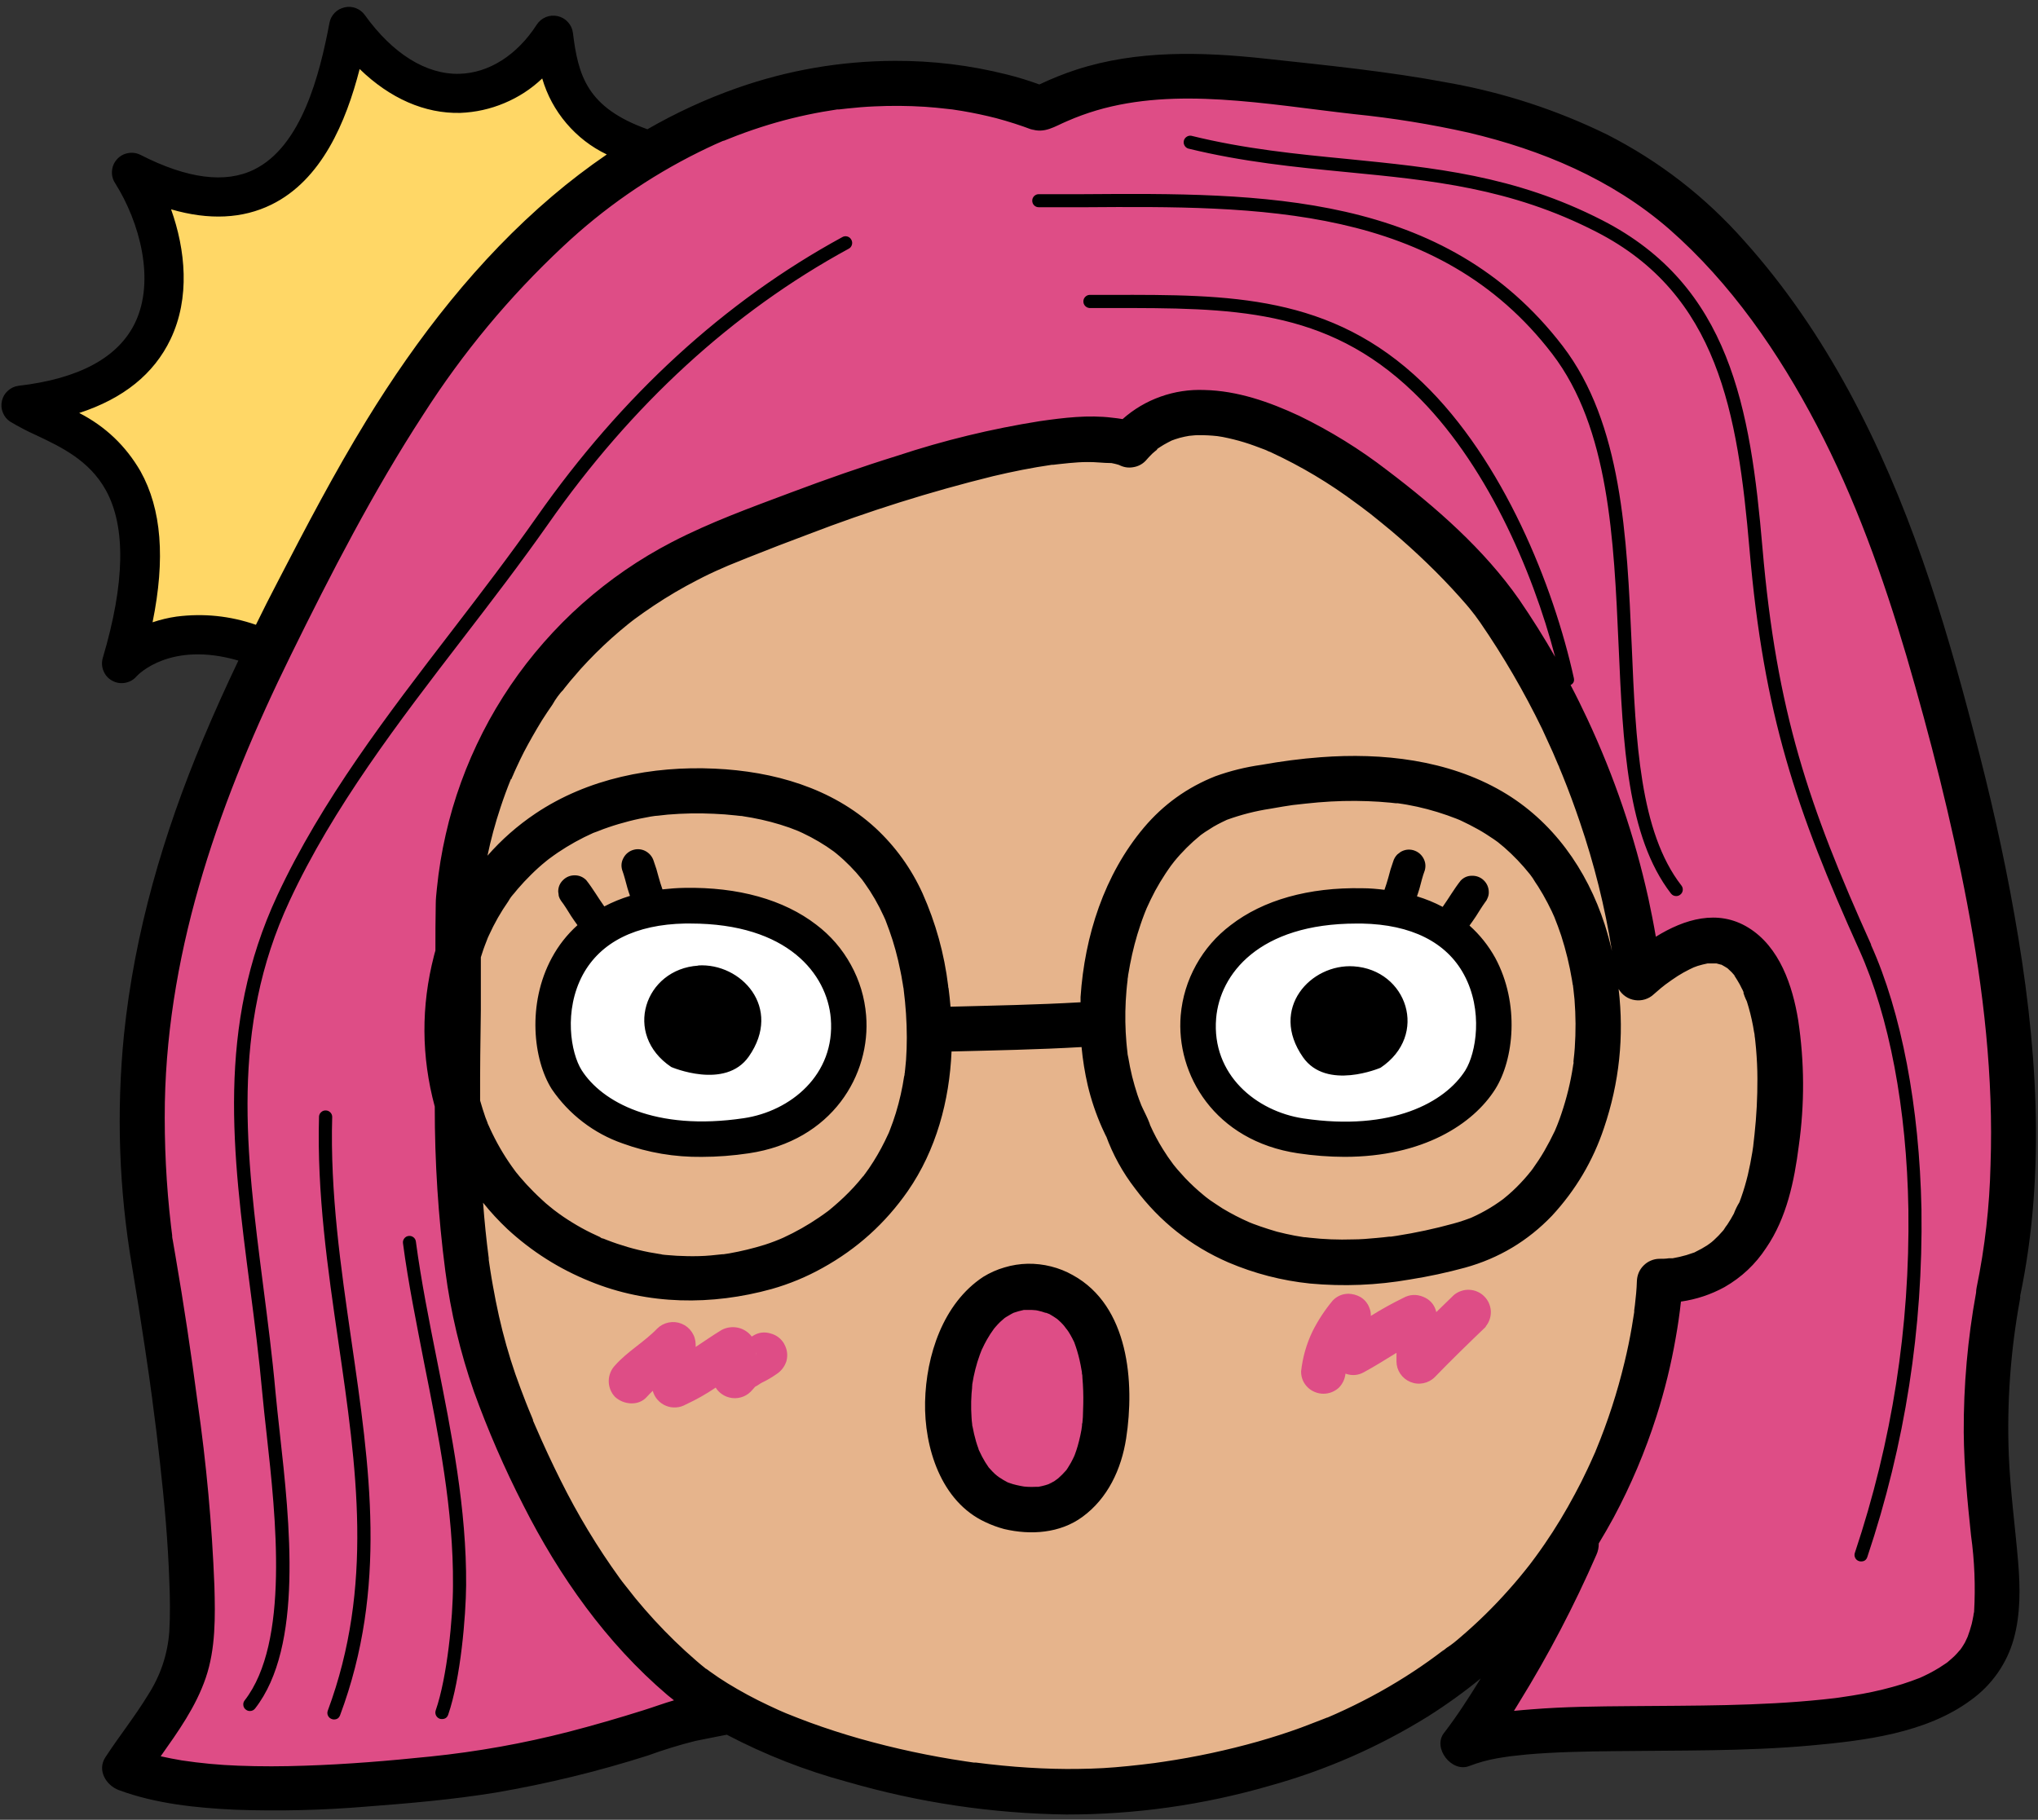 <svg width="290" height="259" viewBox="0 0 290 259" fill="none" xmlns="http://www.w3.org/2000/svg">
<rect x="0" y="0" width="290" height="259" fill="#333333" stroke="none"/>
<path d="M105.984 24.177L50.615 100.318C28.042 82.073 17.349 94.417 17.349 94.417C26.458 63.786 9.333 61.693 2.979 57.661C29.146 54.594 24.833 34.141 18.745 24.5C41.682 36.203 47.349 15.932 49.641 3.734C59.333 17.224 72.125 15.229 78.74 4.99C80.026 16.104 84.563 21.479 105.984 24.177Z" fill="#FFD766"/>
<path d="M282.937 233.995C275.771 252.302 222.87 242.359 208.229 248.276C208.229 248.276 216.536 237.526 224.354 219.703L97.38 244.849C87.229 248.208 75.49 251.589 64.745 252.776C51.12 254.271 29.828 256.286 17.739 251.75C21.974 245.234 26.75 240.609 27.229 232.687C28.349 215.443 21.417 176.734 21.417 176.734C16.286 137.365 28.333 109.375 50.484 69.151C93.463 -9.047 148.094 15.5 148.094 15.5C162.646 7.953 177.75 11.443 193.474 13.141C212.667 15.219 230.099 19.891 243.865 34.208C261.057 52.125 269.823 75.479 276.229 98.943C283.099 124.141 290.349 156.422 284.328 184.104H284.365C279.323 211.375 287.005 223.63 282.937 233.995Z" fill="#DE4D86"/>
<path d="M233.052 139.182C249.057 124.99 254.568 141.547 253.062 159.536C252.312 168.818 250.057 182.021 236.146 182.359C236.146 182.359 234.391 248.063 159.281 254.776C139.463 256.552 110.307 249.979 97.463 239.141C84.875 228.526 77.385 214.604 71.323 199.286C62.739 177.656 65.531 151.198 65.224 128.703C65.224 128.703 65.906 92.333 103.203 77.208C151.766 57.521 160.719 63.307 160.719 63.307C173.724 47.677 205.698 75.885 213.323 86.948C231.396 113.141 233.052 139.182 233.052 139.182Z" fill="#E6B48C"/>
<path d="M185.068 161.646C164.406 158.578 164.24 128.375 193.839 128.922C213.995 129.297 214.604 147.385 210.625 153.661C207.318 158.896 198.885 163.698 185.068 161.646ZM106.182 161.646C126.844 158.578 127.01 128.375 97.422 128.922C77.26 129.297 76.646 147.385 80.625 153.661C83.927 158.896 92.375 163.698 106.182 161.646Z" fill="white"/>
<path d="M211.448 188.807C208.979 191.172 206.531 193.552 204.156 196.005C203.703 196.453 203.156 196.74 202.526 196.865C201.896 196.99 201.287 196.927 200.688 196.682C200.099 196.437 199.62 196.047 199.255 195.516C198.901 194.99 198.719 194.396 198.714 193.76C198.714 193.354 198.714 192.943 198.714 192.536C197.208 193.458 195.703 194.417 194.115 195.276C193.266 195.76 192.38 195.833 191.458 195.5C191.458 195.583 191.458 195.599 191.458 195.5C191.375 196.245 191.078 196.891 190.573 197.443C190.276 197.734 189.932 197.964 189.542 198.12C189.151 198.281 188.745 198.359 188.323 198.359C187.906 198.359 187.495 198.281 187.109 198.12C186.714 197.964 186.37 197.734 186.068 197.443C185.448 196.818 185.141 196.068 185.141 195.187C185.354 193.203 185.896 191.297 186.76 189.495C187.557 187.906 188.526 186.432 189.662 185.073C190.281 184.448 191.031 184.13 191.917 184.13C192.484 184.156 193.021 184.297 193.531 184.568C194.135 184.917 194.573 185.417 194.833 186.068C195.005 186.458 195.078 186.865 195.063 187.286C196.557 186.354 198.089 185.5 199.667 184.729C200.589 184.219 201.542 184.167 202.521 184.568C203.469 184.953 204.089 185.641 204.359 186.635C204.359 186.672 204.359 186.724 204.359 186.76C205.203 185.943 206.042 185.115 206.891 184.302C207.198 184.052 207.542 183.854 207.922 183.734C208.297 183.604 208.688 183.547 209.089 183.568C209.484 183.589 209.87 183.672 210.229 183.839C210.599 183.995 210.922 184.219 211.198 184.5C211.484 184.781 211.708 185.104 211.87 185.469C212.026 185.833 212.12 186.219 212.141 186.609C212.151 187.01 212.104 187.401 211.974 187.776C211.844 188.156 211.656 188.495 211.396 188.802L211.448 188.807ZM111.578 191.26C112.021 192.036 112.13 192.859 111.906 193.724C111.635 194.536 111.135 195.177 110.401 195.63C109.76 196.078 109.094 196.464 108.385 196.797C108.104 196.943 107.766 197.229 107.458 197.359C107.297 197.521 106.771 198.182 107.313 197.448C107.172 197.682 107.005 197.896 106.807 198.083C106.604 198.276 106.391 198.443 106.151 198.578C105.912 198.714 105.662 198.818 105.396 198.885C105.135 198.958 104.865 198.995 104.589 198.995C104.313 199 104.042 198.964 103.776 198.896C103.51 198.833 103.255 198.729 103.016 198.599C102.776 198.464 102.552 198.307 102.354 198.12C102.156 197.932 101.979 197.724 101.839 197.49C100.484 198.406 99.078 199.203 97.599 199.885C97.385 200.005 97.162 200.104 96.922 200.177C96.693 200.245 96.453 200.297 96.203 200.307C95.958 200.323 95.714 200.312 95.469 200.276C95.229 200.234 94.99 200.172 94.76 200.073C94.537 199.979 94.323 199.865 94.125 199.724C93.922 199.578 93.74 199.417 93.578 199.234C93.412 199.047 93.271 198.849 93.156 198.63C93.037 198.411 92.948 198.182 92.885 197.948C92.589 198.229 92.302 198.51 92.031 198.818C90.854 200.151 88.719 199.927 87.526 198.818C87.234 198.516 87.01 198.172 86.854 197.776C86.703 197.391 86.62 196.99 86.62 196.568C86.62 196.151 86.703 195.745 86.854 195.359C87.01 194.969 87.234 194.625 87.526 194.318C89.302 192.318 91.693 190.995 93.531 189.073C93.99 188.625 94.537 188.344 95.162 188.219C95.797 188.099 96.406 188.156 97 188.401C97.594 188.646 98.073 189.036 98.432 189.562C98.797 190.099 98.979 190.677 98.99 191.323C98.99 191.448 98.99 191.573 98.99 191.703C100.219 190.885 101.432 190.047 102.688 189.281C103.047 189.089 103.422 188.974 103.818 188.917C104.219 188.865 104.62 188.875 105.01 188.964C105.401 189.047 105.766 189.198 106.109 189.422C106.448 189.635 106.734 189.906 106.974 190.224L107.167 190.104C107.938 189.625 108.76 189.521 109.625 189.776C110.49 190.005 111.135 190.495 111.589 191.26H111.578ZM107.547 192.547C107.557 192.687 107.557 192.823 107.547 192.964C107.583 192.526 107.547 192.458 107.547 192.547ZM146.849 183.141C133.531 182.385 129.766 211.099 143.76 214.464C151.63 216.359 157.75 211.167 157.417 198.198C157.01 182.74 146.849 183.141 146.849 183.141Z" fill="#DE4D86"/>
<path d="M121.146 34.13C121.271 34.354 121.292 34.589 121.224 34.833C121.151 35.089 121.005 35.271 120.776 35.396C104.26 44.391 89.885 57.589 77.984 74.609C74.135 80.094 69.917 85.589 65.838 90.891C56.776 102.688 47.406 114.875 41.198 128.229C32.724 146.417 35.036 164.156 37.443 182.948C38.078 187.891 38.745 192.995 39.203 198.141C39.365 199.849 39.573 201.781 39.802 203.833C41.234 216.703 43.188 234.339 36.297 243.161C36.109 243.396 35.854 243.521 35.552 243.516C35.333 243.516 35.146 243.448 34.979 243.313C34.776 243.161 34.651 242.948 34.625 242.698C34.594 242.443 34.651 242.214 34.812 242.01C41.224 233.766 39.245 215.885 37.932 204.042C37.703 201.979 37.484 200.031 37.328 198.307C36.87 193.198 36.214 188.109 35.573 183.188C33.094 164.135 30.76 146.135 39.453 127.458C45.755 113.927 55.188 101.646 64.307 89.776C68.375 84.479 72.568 79 76.391 73.552C88.479 56.312 103.094 42.891 119.833 33.76C120.068 33.62 120.312 33.589 120.568 33.656C120.828 33.729 121.026 33.891 121.146 34.13ZM47.271 158.927C47.26 158.682 47.161 158.474 46.99 158.307C46.812 158.135 46.599 158.047 46.365 158.042C46.115 158.031 45.901 158.109 45.719 158.271C45.531 158.427 45.427 158.63 45.396 158.87C45.078 169.859 46.641 180.609 48.151 190.984C50.75 208.859 53.208 225.755 46.646 243.458C46.557 243.698 46.562 243.938 46.667 244.172C46.781 244.406 46.953 244.563 47.198 244.656C47.302 244.698 47.411 244.719 47.521 244.719C47.958 244.719 48.245 244.516 48.396 244.109C55.156 225.979 52.63 208.88 49.995 190.729C48.5 180.406 46.958 169.755 47.271 158.927ZM58.146 175.906C57.885 175.938 57.677 176.057 57.526 176.26C57.365 176.469 57.307 176.698 57.344 176.953C58.094 182.641 59.276 188.391 60.349 193.958C62.406 204.271 64.542 214.943 64.458 225.625C64.458 230.177 63.641 238.708 62 243.427C61.922 243.667 61.932 243.906 62.042 244.141C62.161 244.375 62.339 244.531 62.578 244.62C62.682 244.651 62.781 244.661 62.885 244.661C63.333 244.661 63.625 244.458 63.776 244.042C65.568 238.844 66.287 229.99 66.328 225.641C66.406 214.755 64.26 204 62.182 193.594C61.078 188.052 59.932 182.349 59.177 176.698C59.146 176.443 59.021 176.24 58.828 176.089C58.625 175.938 58.396 175.875 58.146 175.906ZM232.187 91.859C231.505 76.318 230.792 60.255 222.365 49.25C205.526 27.287 179.464 27.458 154.25 27.635C152.099 27.635 149.943 27.635 147.818 27.635C147.562 27.635 147.339 27.729 147.156 27.906C146.974 28.094 146.885 28.312 146.885 28.562C146.885 28.823 146.974 29.042 147.156 29.229C147.339 29.406 147.562 29.495 147.818 29.495H154.266C179.047 29.323 204.615 29.141 220.88 50.37C228.953 60.911 229.651 76.682 230.323 91.927C230.937 105.891 231.521 119.063 237.766 127.161C237.958 127.406 238.208 127.531 238.516 127.531C238.729 127.531 238.922 127.469 239.089 127.333C239.297 127.177 239.411 126.979 239.448 126.719C239.479 126.464 239.417 126.234 239.26 126.031C233.328 118.401 232.755 105.505 232.187 91.859ZM266.26 134.448C257.38 114.755 252.797 101.286 250.797 78.026C249.078 58 246.167 40.667 228.01 31.354C215.51 24.938 203.984 23.859 191.76 22.63C184.589 21.932 177.177 21.214 169.516 19.323C169.276 19.287 169.057 19.333 168.854 19.469C168.651 19.604 168.516 19.792 168.458 20.031C168.406 20.26 168.427 20.49 168.552 20.703C168.667 20.912 168.839 21.062 169.073 21.141C176.865 23.052 184.344 23.787 191.594 24.49C203.609 25.656 214.99 26.734 227.177 33.01C244.479 41.885 247.271 58.724 248.948 78.182C250.974 101.724 255.599 115.323 264.573 135.214C268.833 144.667 271.328 157.792 271.557 172.161C271.776 188.87 269.24 205.146 263.943 220.995C263.854 221.24 263.875 221.479 263.984 221.714C264.099 221.948 264.281 222.099 264.526 222.182C264.625 222.214 264.729 222.229 264.828 222.229C265.281 222.229 265.573 222.016 265.714 221.594C271.089 205.536 273.656 189.042 273.417 172.12C273.125 157.516 270.583 144.115 266.224 134.448H266.26ZM280.859 229.516C280.771 230.042 280.859 229.75 280.859 229.516V229.516ZM277.052 236.604C276.76 236.813 276.901 236.724 277.052 236.604V236.604ZM287.484 184.531C287.474 184.667 287.458 184.802 287.432 184.938C286.089 192.255 285.557 199.635 285.844 207.078C286.052 212.188 286.75 217.24 287.177 222.339C287.474 225.979 287.531 229.714 286.547 233.26C286.057 235.016 285.286 236.641 284.24 238.135C283.193 239.625 281.927 240.901 280.448 241.964C274.078 246.688 265.25 247.74 257.589 248.432C248.266 249.266 238.88 249.109 229.521 249.229C225.432 249.276 221.328 249.349 217.255 249.703C216.505 249.776 215.714 249.859 214.937 249.953L214.01 250.089L213.042 250.245C211.687 250.484 210.365 250.849 209.073 251.344C206.583 252.333 203.818 248.792 205.464 246.656C207.328 244.24 208.99 241.646 210.594 239.052L210.708 238.875C208.312 240.833 205.807 242.635 203.198 244.286C196.146 248.656 188.625 251.953 180.63 254.167C171.193 256.891 161.573 258.255 151.745 258.245C141.125 258.104 130.714 256.547 120.505 253.583C114.562 251.979 108.87 249.745 103.422 246.891L102.156 247.135L98.943 247.776C96.635 248.354 94.37 249.057 92.135 249.87C85.068 252.115 77.885 253.865 70.578 255.12C64.463 256.12 58.245 256.656 52.068 257.125C45.891 257.641 39.698 257.786 33.5 257.568C27.932 257.307 22.172 256.719 16.917 254.776C15.094 254.099 13.781 251.938 15 250.094C16.958 247.094 19.188 244.307 21.042 241.266C22.833 238.49 23.854 235.464 24.094 232.177C24.224 229.813 24.198 227.438 24.094 225.078C23.906 219.422 23.391 213.76 22.76 208.135C22.448 205.245 22.099 202.37 21.708 199.505C21.708 199.37 21.594 198.604 21.594 198.615L21.479 197.792C21.391 197.115 21.297 196.443 21.203 195.766C21.021 194.479 20.833 193.188 20.635 191.906C20.057 188.026 19.443 184.141 18.786 180.234C16.927 169.292 16.547 158.302 17.641 147.25C19.146 132.672 23.25 118.656 28.906 105.182C30.484 101.422 32.161 97.698 33.922 94.016C24.266 91.198 19.693 95.979 19.427 96.26C18.995 96.766 18.448 97.062 17.797 97.182C17.146 97.297 16.536 97.193 15.958 96.875C15.38 96.557 14.969 96.089 14.719 95.474C14.474 94.865 14.448 94.245 14.635 93.609C17.792 82.969 17.927 74.953 15.062 69.766C12.708 65.51 8.677 63.604 5.125 61.927C3.859 61.359 2.641 60.724 1.453 60.01C0.964 59.693 0.615 59.255 0.401 58.708C0.182 58.172 0.141 57.609 0.276 57.042C0.411 56.474 0.693 55.99 1.13 55.604C1.568 55.214 2.073 54.979 2.651 54.906C11.286 53.901 16.859 50.87 19.234 45.911C22.115 39.875 19.875 31.583 16.365 26.042C16.026 25.51 15.885 24.927 15.938 24.302C15.995 23.667 16.234 23.12 16.656 22.656C17.088 22.188 17.609 21.901 18.229 21.792C18.854 21.682 19.443 21.766 20.01 22.052C26.646 25.438 32.073 26.141 36.146 24.135C42.901 20.833 45.495 10.641 46.88 3.26C46.984 2.708 47.234 2.234 47.62 1.828C48.016 1.427 48.479 1.167 49.031 1.047C49.578 0.922 50.115 0.958 50.641 1.161C51.161 1.365 51.589 1.688 51.917 2.146C55.875 7.651 60.646 10.625 65.365 10.505C69.562 10.401 73.578 7.854 76.38 3.505C76.698 3.016 77.135 2.651 77.682 2.432C78.229 2.208 78.787 2.167 79.365 2.297C79.943 2.432 80.427 2.714 80.818 3.151C81.219 3.594 81.453 4.099 81.526 4.682C82.276 10.812 83.557 15.328 92.125 18.396C96.198 16.047 100.453 14.089 104.885 12.526C112.141 9.979 119.604 8.693 127.286 8.661C132.688 8.635 138.005 9.281 143.245 10.594C144.823 10.984 146.375 11.464 147.896 12.021C149.604 11.214 151.359 10.505 153.151 9.917C161.802 7.109 171.042 7.375 179.974 8.339C188.693 9.286 197.531 10.156 206.146 11.787C214 13.193 221.51 15.646 228.672 19.146C236.146 22.958 242.646 28 248.198 34.276C259.943 47.365 267.823 63.271 273.589 79.755C276.411 87.818 278.729 96.037 280.88 104.292C283.135 112.839 285.104 121.448 286.635 130.151C289.823 148.047 291.214 166.604 287.443 184.531H287.484ZM36.417 88.922C37.417 86.875 38.448 84.828 39.516 82.792C43.526 75.037 47.589 67.271 52.156 59.818C59.365 48.057 68 36.917 78.573 27.922C81.057 25.807 83.651 23.828 86.344 21.984C84.115 20.912 82.203 19.432 80.599 17.552C79 15.667 77.849 13.537 77.156 11.167C75.578 12.667 73.781 13.833 71.776 14.672C69.766 15.521 67.672 15.979 65.5 16.068C60.448 16.188 55.49 14.01 51.177 9.823C49.24 17.359 45.781 25.615 38.615 29.125C34.536 31.125 29.766 31.37 24.344 29.792C26.391 35.542 27.088 42.375 24.266 48.281C21.906 53.224 17.552 56.729 11.271 58.776C14.995 60.688 17.896 63.453 19.99 67.068C22.995 72.448 23.547 79.521 21.708 88.568C22.823 88.193 23.953 87.922 25.109 87.755C28.974 87.26 32.74 87.651 36.417 88.922ZM205.443 234.964L205.187 235.156C205.281 235.104 205.359 235.036 205.443 234.964ZM207.865 232.969C210.286 230.901 212.552 228.677 214.661 226.297C215.677 225.167 216.641 224 217.578 222.807C217.693 222.672 217.792 222.531 217.901 222.385L218.536 221.531C218.969 220.943 219.385 220.349 219.802 219.745C221.37 217.464 222.797 215.094 224.099 212.646C224.719 211.51 225.297 210.354 225.849 209.177C226.12 208.604 226.391 208.026 226.646 207.438L227.047 206.542C227.047 206.474 227.099 206.411 227.12 206.349C228.797 202.297 230.146 198.135 231.167 193.865C231.568 192.208 231.917 190.536 232.203 188.854C232.323 188.151 232.437 187.448 232.542 186.74C232.542 186.661 232.542 186.589 232.542 186.5C232.578 186.255 232.609 186.01 232.641 185.75C232.771 184.625 232.891 183.5 232.922 182.349C232.937 181.927 233.021 181.526 233.182 181.135C233.349 180.75 233.578 180.406 233.875 180.115C234.177 179.813 234.51 179.578 234.901 179.417C235.292 179.25 235.693 179.161 236.115 179.156C236.562 179.156 237.016 179.156 237.458 179.083H238C238.672 178.969 239.333 178.813 239.984 178.625C240.312 178.526 240.63 178.411 240.953 178.302L241.115 178.25L241.297 178.151C241.87 177.88 242.422 177.568 242.948 177.224L243.365 176.927L243.594 176.75L243.896 176.484C244.339 176.083 244.755 175.646 245.146 175.193L245.281 175.031C245.432 174.771 245.604 174.516 245.792 174.286C246.13 173.781 246.437 173.255 246.724 172.724C246.922 172.188 247.172 171.672 247.474 171.177L247.526 171.078C247.609 170.849 247.698 170.625 247.771 170.401C248.141 169.359 248.448 168.297 248.708 167.224C248.958 166.146 249.177 165.068 249.349 163.984L249.484 163.073V163.026C249.542 162.51 249.609 161.984 249.661 161.453C249.948 158.823 250.083 156.177 250.073 153.526C250.073 152.104 250 150.677 249.88 149.26L249.766 148.115C249.766 148.016 249.693 147.531 249.677 147.432V147.349C249.677 147.193 249.625 147.031 249.594 146.87C249.552 146.594 249.5 146.318 249.453 146.036C249.229 144.844 248.937 143.672 248.568 142.516C248.333 142.042 248.146 141.557 247.995 141.052C248.031 141.266 248.229 141.464 248.078 141.151L247.995 140.974C247.995 140.911 247.943 140.849 247.911 140.802C247.802 140.568 247.682 140.333 247.562 140.109C247.328 139.677 247.062 139.266 246.807 138.865V138.818C246.672 138.677 246.552 138.521 246.417 138.375C246.281 138.234 246.062 138.036 245.885 137.87C245.865 137.844 245.844 137.828 245.818 137.807C245.521 137.63 245.24 137.443 244.932 137.286H244.865L244.255 137.12H243.724C243.469 137.12 243.219 137.12 242.974 137.12C242.495 137.224 242.021 137.328 241.568 137.474L240.99 137.688L240.391 137.974C239.828 138.25 239.281 138.563 238.755 138.891C238.234 139.224 237.557 139.698 236.979 140.125L236.828 140.245L236.328 140.641L235.333 141.5C235.156 141.672 234.964 141.813 234.75 141.938C234.542 142.057 234.323 142.156 234.089 142.229C233.854 142.302 233.615 142.349 233.375 142.365C233.13 142.385 232.891 142.38 232.646 142.339C232.406 142.302 232.172 142.245 231.948 142.156C231.719 142.068 231.505 141.953 231.302 141.813C231.104 141.677 230.922 141.521 230.755 141.339C230.589 141.161 230.448 140.969 230.323 140.75C231.12 147.5 230.422 154.094 228.245 160.526C226.677 165.224 224.208 169.385 220.844 173.026C217.401 176.62 213.276 179.089 208.469 180.417C205.891 181.12 203.271 181.682 200.635 182.099C195.917 182.922 191.177 183.115 186.417 182.677C182.391 182.26 178.526 181.26 174.802 179.677C169.453 177.354 165.036 173.854 161.542 169.188C159.745 166.865 158.354 164.333 157.354 161.578C157.333 161.516 157.318 161.458 157.292 161.406C157.354 161.589 157.396 161.719 157.432 161.818L157.333 161.609C157.151 161.24 156.979 160.859 156.812 160.49C155.953 158.552 155.276 156.552 154.786 154.495C154.37 152.693 154.073 150.865 153.901 149.021C147.74 149.38 141.568 149.495 135.401 149.651C135.104 156.661 133.208 163.693 129.188 169.5C125.995 174.094 121.948 177.745 117.052 180.453C114.76 181.734 112.349 182.734 109.818 183.453C101.312 185.813 92.203 185.75 83.963 182.37C79.583 180.604 75.662 178.12 72.198 174.922C70.958 173.75 69.802 172.505 68.74 171.172C68.938 173.813 69.198 176.422 69.547 179.068C69.547 179.13 69.547 179.224 69.547 179.292L69.641 179.943C69.688 180.266 69.734 180.589 69.787 180.911C69.901 181.62 70.01 182.313 70.141 183.01C70.396 184.458 70.682 185.885 71 187.318C71.63 190.109 72.401 192.859 73.333 195.563C73.807 196.932 74.323 198.266 74.833 199.594C75.104 200.281 75.38 200.964 75.667 201.635L75.844 202.073V202.182C75.974 202.469 76.099 202.76 76.219 203.042C77.328 205.615 78.505 208.146 79.755 210.651C82.188 215.547 85 220.214 88.203 224.641C88.443 224.964 88.682 225.292 88.953 225.62L89.276 226.026L90.432 227.49C91.312 228.557 92.213 229.594 93.146 230.609C95.01 232.635 96.979 234.552 99.062 236.349C99.495 236.724 99.943 237.104 100.391 237.458L100.458 237.516H100.505L101.031 237.901C101.854 238.495 102.698 239.063 103.557 239.589C105.417 240.729 107.339 241.766 109.323 242.698L110.818 243.391L111.656 243.755L111.839 243.833C112.953 244.281 114.083 244.729 115.208 245.141C117.568 246.005 119.953 246.771 122.359 247.458C127.318 248.859 132.339 249.932 137.427 250.688L138.573 250.854H138.865L140.714 251.078C141.974 251.224 143.245 251.344 144.516 251.448C146.922 251.635 149.339 251.755 151.766 251.766C154.078 251.766 156.391 251.719 158.698 251.521C159.948 251.422 161.198 251.286 162.448 251.146L164.323 250.917L164.635 250.87L165.578 250.734C170.13 250.063 174.62 249.099 179.047 247.849C181.083 247.266 183.125 246.615 185.12 245.885C186.083 245.536 187.042 245.135 187.984 244.786L188.74 244.49L188.833 244.448H188.891L190.104 243.917C193.542 242.38 196.859 240.615 200.036 238.599C201.505 237.667 202.932 236.693 204.318 235.667C204.677 235.406 205.026 235.135 205.375 234.875H205.417L205.859 234.521C206.583 234.068 207.229 233.521 207.865 232.969ZM72.713 110.859C72.167 112.198 71.672 113.547 71.219 114.922C70.469 117.172 69.849 119.469 69.365 121.786C71.375 119.495 73.646 117.495 76.182 115.792C83.651 110.776 92.812 108.984 101.714 109.396C110.031 109.776 118.349 112.115 124.583 117.849C127.432 120.495 129.661 123.599 131.276 127.141C133.151 131.354 134.37 135.745 134.922 140.318C134.922 140.432 134.922 140.547 134.979 140.672C135.089 141.531 135.182 142.401 135.255 143.276C141.422 143.115 147.599 143.005 153.76 142.646C153.76 142.401 153.76 142.156 153.76 141.901C154.339 133.214 157.12 124.505 162.776 117.781C165.542 114.505 168.932 112.068 172.922 110.484C175.062 109.708 177.25 109.172 179.5 108.854C182.286 108.359 185.104 107.979 187.922 107.771C196.703 107.104 206 108.141 213.724 112.625C220.943 116.818 225.818 123.75 228.354 131.604C228.745 132.828 229.083 134.078 229.375 135.349C228.38 129.094 226.849 122.969 224.802 116.974C224.047 114.745 223.229 112.531 222.344 110.349L221.87 109.203C221.87 109.109 221.802 109.052 221.792 109L221.698 108.797C221.443 108.214 221.187 107.62 220.948 107.036C220.448 105.932 219.948 104.839 219.448 103.755C216.88 98.469 213.937 93.406 210.609 88.568C210.375 88.234 210.135 87.906 209.896 87.583L209.948 87.646C209.807 87.484 209.677 87.297 209.542 87.13C208.964 86.38 208.365 85.703 207.75 85.016C206.245 83.328 204.693 81.719 203.078 80.162C201.464 78.604 199.776 77.073 198.052 75.615C197.146 74.865 196.229 74.109 195.297 73.365L194.594 72.807C195.25 73.323 194.516 72.755 194.344 72.63C193.896 72.281 193.443 71.943 192.99 71.62C189.208 68.787 185.172 66.375 180.88 64.385C180.599 64.276 180.318 64.156 180.042 64.021L179.937 63.979C179.469 63.792 178.995 63.615 178.516 63.448C177.536 63.089 176.536 62.781 175.516 62.531C175.005 62.401 174.484 62.292 173.969 62.188L173.219 62.068C172.318 61.969 171.411 61.927 170.505 61.932C170.068 61.932 169.635 61.995 169.203 62.031L168.562 62.151C168.109 62.245 167.667 62.365 167.229 62.516C167.062 62.568 166.896 62.635 166.724 62.698C166.328 62.896 165.974 63.083 165.573 63.312C165.385 63.422 165.198 63.536 165.016 63.661L164.943 63.719L165 63.656L164.927 63.729L164.745 63.849C164.604 63.948 164.594 64.016 164.672 63.979C164.438 64.172 164.167 64.359 163.969 64.562C163.63 64.896 163.302 65.245 162.995 65.604C162.505 66.099 161.911 66.396 161.214 66.5C160.521 66.615 159.865 66.5 159.245 66.177C159.036 66.115 158.833 66.047 158.62 66.005L158.161 65.906C156.995 65.906 155.849 65.734 154.688 65.76C153.828 65.76 152.974 65.828 152.115 65.906C151.609 65.948 151.104 66.005 150.62 66.062L149.87 66.151H149.672C146.854 66.557 144.062 67.12 141.292 67.776C132.375 69.979 123.63 72.729 115.062 76.026C112.151 77.109 109.255 78.229 106.37 79.38L103.953 80.359L103.63 80.49L103.5 80.547L102.708 80.896C101.542 81.396 100.385 81.948 99.255 82.542C97.12 83.635 95.052 84.849 93.052 86.182C92.104 86.812 91.177 87.469 90.26 88.141L89.963 88.37L89.354 88.849C88.979 89.151 88.604 89.458 88.234 89.776C86.641 91.125 85.125 92.557 83.682 94.073C82.984 94.797 82.318 95.542 81.672 96.318C81.338 96.698 81.021 97.062 80.703 97.474L80.297 97.979C80.229 98.062 80.162 98.146 80.109 98.234C79.75 98.672 80.156 98.13 80.213 98.094C79.594 98.75 79.057 99.484 78.615 100.276C78.099 101.021 77.594 101.771 77.115 102.526C76.203 104.021 75.344 105.521 74.557 107.021C74.182 107.771 73.807 108.521 73.474 109.271C73.302 109.641 73.13 110.016 72.969 110.411C72.938 110.474 72.912 110.531 72.885 110.594C72.885 110.646 72.833 110.719 72.781 110.828V110.891L72.713 110.859ZM180.167 64.052L180.042 64.01C180.208 64.078 180.63 64.24 180.167 64.052ZM223.927 150.776C223.99 150.24 224.047 149.698 224.083 149.146C224.161 148.005 224.198 146.854 224.193 145.703C224.187 144.542 224.135 143.391 224.047 142.245C223.995 141.661 223.927 141.078 223.859 140.5C223.859 140.542 223.859 140.573 223.859 140.635C223.859 140.547 223.859 140.469 223.823 140.385C223.786 140.302 223.823 140.339 223.823 140.318C223.781 140.047 223.745 139.771 223.693 139.5C223.339 137.359 222.823 135.25 222.161 133.182C221.865 132.286 221.531 131.401 221.182 130.526L221.094 130.328C221 130.12 220.901 129.917 220.818 129.714C220.625 129.307 220.422 128.911 220.219 128.516C219.802 127.708 219.344 126.917 218.854 126.141C218.604 125.755 218.339 125.396 218.099 124.974C217.974 124.797 217.854 124.625 217.729 124.464L217.656 124.375C216.573 123.021 215.38 121.771 214.073 120.625C213.781 120.37 213.469 120.13 213.167 119.875L213.068 119.802L212.557 119.438C211.802 118.932 211.089 118.458 210.302 118.026C209.51 117.589 208.724 117.177 207.911 116.802L207.609 116.667L207.219 116.51C206.797 116.344 206.359 116.182 205.927 116.031C204.068 115.38 202.167 114.875 200.234 114.531C199.792 114.448 199.344 114.391 198.901 114.323H198.62L197.87 114.24C196.797 114.135 195.719 114.063 194.646 114.026C192.292 113.938 189.937 114 187.583 114.198C186.359 114.297 185.141 114.448 183.906 114.583C185.042 114.458 183.766 114.583 183.505 114.646L182.589 114.786C181.974 114.885 181.354 114.99 180.745 115.104C178.641 115.422 176.589 115.953 174.583 116.677L174.443 116.745L173.865 117.021C173.458 117.219 173.057 117.438 172.667 117.661C172.281 117.896 171.87 118.156 171.474 118.417L170.896 118.823L170.812 118.891C169.438 120.01 168.182 121.26 167.062 122.635C166.891 122.854 166.312 123.677 166.984 122.719C166.859 122.896 166.724 123.068 166.589 123.255C166.328 123.609 166.078 124 165.839 124.344C165.318 125.13 164.833 125.948 164.375 126.781C163.927 127.615 163.495 128.531 163.094 129.417L163.172 129.245L163.083 129.464C163.031 129.563 162.99 129.667 162.958 129.771L162.776 130.24C162.609 130.682 162.448 131.12 162.302 131.563C161.661 133.432 161.167 135.339 160.797 137.286C160.698 137.797 160.615 138.307 160.531 138.781C160.531 138.964 160.479 139.151 160.453 139.333C160.448 139.385 160.448 139.432 160.453 139.484C160.323 140.484 160.245 141.495 160.188 142.479C160.083 144.453 160.115 146.422 160.286 148.391C160.323 148.87 160.385 149.349 160.438 149.833C160.438 150.052 160.505 150.281 160.547 150.495C160.698 151.422 160.885 152.323 161.104 153.229C161.333 154.13 161.578 154.979 161.859 155.833C162.005 156.271 162.172 156.714 162.344 157.141L162.385 157.26C162.469 157.422 162.536 157.589 162.609 157.75C162.927 158.438 163.292 159.109 163.557 159.823L163.672 160.161C164.193 161.328 164.786 162.448 165.464 163.536C165.922 164.281 166.432 165.031 166.964 165.729L167.047 165.833L167.542 166.438C167.906 166.859 168.292 167.281 168.667 167.688C169.49 168.547 170.354 169.349 171.276 170.104L171.635 170.401L172.224 170.839C172.786 171.234 173.359 171.583 173.943 171.979C175.177 172.719 176.448 173.38 177.771 173.958L178.276 174.161C178.63 174.297 178.99 174.427 179.344 174.547C180.125 174.818 180.911 175.063 181.708 175.297C182.552 175.51 183.401 175.708 184.25 175.865C184.698 175.948 185.146 176.021 185.589 176.089C185.161 176.026 185.474 176.089 185.677 176.089H185.781L186.057 176.135L185.823 176.094L186.339 176.156C188.391 176.385 190.448 176.464 192.505 176.396C193.625 176.396 194.755 176.297 195.854 176.193C196.469 176.146 197.083 176.073 197.703 176H197.948L198.755 175.88C201.458 175.458 204.12 174.885 206.755 174.161C207.312 174.016 207.865 173.844 208.417 173.651L209.167 173.38L209.333 173.318C210.229 172.917 211.104 172.469 211.943 171.964C212.422 171.682 212.875 171.38 213.323 171.068C213.516 170.943 213.693 170.807 213.875 170.672L213.99 170.578C214.823 169.911 215.604 169.193 216.339 168.411C216.714 168.016 217.089 167.604 217.432 167.188C217.568 167.026 217.698 166.859 217.828 166.693L217.729 166.844C217.781 166.776 217.823 166.708 217.88 166.646C217.901 166.609 217.922 166.578 217.953 166.547C218.031 166.443 218.141 166.292 218.083 166.37C218.672 165.542 219.24 164.693 219.745 163.818C220.255 162.938 220.786 161.922 221.25 160.948C221.359 160.698 221.781 159.635 221.359 160.708L221.656 159.958C221.849 159.469 222.031 158.974 222.198 158.458C222.932 156.281 223.479 154.057 223.828 151.776C223.828 151.625 223.885 151.469 223.911 151.318C223.901 151.271 223.901 151.224 223.911 151.182C223.88 151.099 223.927 150.938 223.927 150.776ZM128.75 152.672C128.75 152.521 128.786 152.375 128.797 152.219C128.849 151.766 128.885 151.318 128.927 150.859C129 149.797 129.036 148.729 129.036 147.672C129.031 145.385 128.88 143.109 128.589 140.844C128.589 140.708 128.552 140.573 128.531 140.49C128.49 140.214 128.453 139.938 128.396 139.667C128.318 139.151 128.224 138.641 128.12 138.167C127.927 137.177 127.693 136.203 127.432 135.234C127.167 134.266 126.88 133.349 126.547 132.427C126.37 131.922 126.187 131.427 125.99 130.927C125.896 130.74 125.823 130.547 125.734 130.365C124.979 128.708 124.073 127.135 123.01 125.656L122.656 125.167C122.385 124.839 122.104 124.505 121.823 124.177C121.266 123.552 120.672 122.958 120.057 122.385C119.729 122.089 119.391 121.786 119.047 121.505L118.719 121.245L118.677 121.208C117.984 120.698 117.266 120.224 116.521 119.786C115.766 119.339 114.995 118.927 114.203 118.557L113.562 118.266L112.349 117.797C110.599 117.182 108.818 116.714 106.995 116.38C106.49 116.286 105.984 116.203 105.49 116.13C105.943 116.198 105.661 116.13 105.49 116.13H105.391L105.089 116.083L105.359 116.13L104.724 116.057C103.672 115.938 102.62 115.859 101.573 115.818C99.38 115.714 97.193 115.755 95.01 115.938C94.443 115.99 93.885 116.063 93.312 116.125C94.469 116 93.479 116.125 93.208 116.125L92.583 116.219C91.547 116.401 90.526 116.609 89.516 116.87C88.5 117.135 87.542 117.411 86.578 117.745C86.104 117.901 85.635 118.078 85.167 118.266L84.474 118.542C85.547 118.115 84.646 118.474 84.422 118.542C82.667 119.328 80.984 120.26 79.391 121.333C78.979 121.615 78.568 121.906 78.167 122.208L78.104 122.25L77.688 122.583C76.938 123.188 76.25 123.813 75.578 124.479C74.901 125.146 74.26 125.828 73.646 126.547L73.151 127.151L72.938 127.427C72.635 127.797 73.182 127.115 73.177 127.12C72.849 127.464 72.568 127.849 72.338 128.266C71.271 129.792 70.349 131.406 69.578 133.109C69.448 133.37 69.338 133.641 69.229 133.906C69.688 132.859 69.307 133.703 69.229 133.948C69.068 134.359 68.906 134.771 68.766 135.182C68.625 135.599 68.531 135.885 68.422 136.24C68.422 138.74 68.422 141.229 68.422 143.734C68.359 148.042 68.302 152.339 68.318 156.635C68.552 157.443 68.797 158.234 69.068 159.016L69.365 159.771C69.365 159.87 69.495 160.089 69.552 160.229C69.719 160.589 69.88 160.974 70.052 161.307C70.969 163.198 72.052 164.984 73.312 166.672L73.594 167.047L73.484 166.891L73.922 167.432C74.245 167.813 74.568 168.177 74.901 168.547C75.604 169.297 76.344 170.052 77.109 170.745C77.49 171.099 77.859 171.438 78.276 171.76L78.859 172.229L78.917 172.271C79.719 172.885 80.557 173.458 81.422 173.984C82.297 174.526 83.208 175.031 84.13 175.479C84.557 175.688 84.995 175.891 85.432 176.089C85.37 176.089 85.516 176.146 85.641 176.193L85.776 176.25L85.969 176.328L85.849 176.276L86.37 176.484C88.318 177.24 90.318 177.823 92.375 178.224C92.812 178.307 93.25 178.375 93.688 178.448L93.922 178.49L94.234 178.536H94.062L94.74 178.609C95.781 178.708 96.833 178.766 97.875 178.781C98.922 178.797 100.062 178.781 101.146 178.677C101.687 178.63 102.229 178.573 102.776 178.51H102.937L103.766 178.385C105.479 178.083 107.167 177.672 108.823 177.156C109.297 177.005 109.771 176.839 110.24 176.656L110.995 176.354L111.474 176.146C113.245 175.328 114.932 174.375 116.542 173.276C116.984 172.979 117.411 172.667 117.839 172.354L118.078 172.161L118.714 171.625C119.698 170.786 120.63 169.891 121.51 168.938C121.969 168.438 122.417 167.911 122.839 167.38L122.891 167.333C122.828 167.396 122.781 167.464 122.734 167.526C122.844 167.417 122.937 167.302 123.01 167.167C123.13 167.026 123.073 167.089 123.01 167.167L123.062 167.109C123.266 166.828 123.469 166.552 123.661 166.271C124.505 165.031 125.255 163.745 125.917 162.396C126.099 162.021 126.281 161.646 126.458 161.255C126.464 161.219 126.474 161.198 126.495 161.167L126.63 160.823C126.943 160.031 127.219 159.234 127.474 158.411C128.005 156.677 128.401 154.906 128.667 153.115C128.667 153.115 128.667 153.078 128.667 153.063C128.667 153.047 128.667 153.203 128.667 153.313C128.667 153.214 128.667 153.115 128.703 153.016C128.75 152.917 128.703 152.943 128.703 152.911C128.75 152.703 128.76 152.583 128.75 152.672ZM245.354 174.927L245.448 174.818C245.76 174.448 245.453 174.786 245.354 174.927ZM279.917 128.583C277.672 116.714 274.661 104.938 271.281 93.354C267.958 82.109 263.984 70.958 258.516 60.521C253.125 50.219 246.297 40.281 237.49 32.578C229.323 25.495 219.365 21.328 208.958 18.875C203.604 17.677 198.203 16.802 192.75 16.25C186.427 15.542 180.13 14.557 173.776 14.177C167.771 13.818 161.766 14.021 156.021 15.714C154.615 16.135 153.245 16.63 151.901 17.219C150.094 17.969 148.635 19.078 146.646 18.349C146.891 18.453 147.156 18.568 146.927 18.484C145.234 17.839 143.505 17.287 141.755 16.818C140.167 16.412 138.557 16.073 136.938 15.797L135.469 15.568H135.432L134.776 15.495C133.719 15.365 132.672 15.276 131.615 15.198C129.214 15.047 126.818 15.026 124.417 15.141C123.125 15.198 121.823 15.302 120.521 15.448L119.406 15.573H119.141C118.443 15.677 117.75 15.797 117.062 15.912C114.094 16.438 111.167 17.162 108.302 18.089C106.75 18.589 105.214 19.141 103.698 19.755L102.995 20.037H102.917L102.823 20.078L101.755 20.547C101.005 20.891 100.26 21.245 99.51 21.615C92.37 25.146 85.891 29.646 80.088 35.104C72.474 42.234 65.865 50.193 60.245 58.979C53.135 69.901 47.104 81.604 41.37 93.271C31.51 113.318 23.891 134.5 23.458 156.911C23.365 162.786 23.651 168.641 24.333 174.469C24.38 174.922 24.443 175.37 24.5 175.823V175.984C24.5 176.151 24.547 176.307 24.578 176.474L24.963 178.719C26.151 185.63 27.198 192.589 28.115 199.583C29.365 208.266 30.167 216.984 30.51 225.745C30.63 230.083 30.698 234.635 29.281 238.786C27.865 242.938 25.349 246.438 22.865 249.958C23.859 250.177 24.859 250.38 25.875 250.547C28.526 250.948 31.198 251.198 33.88 251.297C37.052 251.422 40.224 251.411 43.391 251.297C49.396 251.104 55.333 250.604 61.281 249.99C67.917 249.307 74.463 248.135 80.922 246.474C84.495 245.547 88.047 244.516 91.568 243.406C93.01 242.958 94.443 242.417 95.906 241.995C95.583 241.74 95.281 241.49 94.974 241.245C86.276 233.844 79.594 224.359 74.463 214.224C71.787 208.99 69.448 203.609 67.448 198.083C65.495 192.5 64.135 186.776 63.37 180.917C62.354 173.146 61.859 165.339 61.865 157.495C59.943 150.354 59.906 143.198 61.75 136.042C61.802 135.786 61.891 135.547 61.958 135.292C61.958 133.073 61.958 130.865 62.005 128.651C62.005 127.906 62.099 127.156 62.172 126.406C62.432 123.828 62.849 121.281 63.427 118.76C63.995 116.24 64.724 113.76 65.609 111.328C66.49 108.901 67.521 106.531 68.698 104.224C69.87 101.917 71.193 99.698 72.641 97.557C74.094 95.417 75.682 93.37 77.385 91.427C79.094 89.479 80.912 87.646 82.849 85.927C84.787 84.208 86.818 82.615 88.953 81.146C91.083 79.682 93.302 78.349 95.604 77.156C101.016 74.344 106.823 72.245 112.526 70.104C117.536 68.219 122.589 66.448 127.703 64.859C134.323 62.667 141.083 61.031 147.974 59.938C151.365 59.453 154.865 59.021 158.297 59.453C158.755 59.5 159.245 59.562 159.74 59.646C161.339 58.229 163.146 57.161 165.151 56.448C167.167 55.734 169.234 55.422 171.37 55.505C176.089 55.609 180.63 57.198 184.885 59.188C189.323 61.344 193.5 63.927 197.401 66.938C204.323 72.182 211.182 78.182 216.172 85.333C217.99 87.984 219.698 90.703 221.292 93.49C218.057 81.109 211.354 65.656 201.141 55.833C188.63 43.792 175.182 43.839 158.141 43.839H155.016C154.776 43.812 154.573 43.714 154.406 43.536C154.245 43.359 154.161 43.141 154.161 42.906C154.161 42.656 154.245 42.448 154.406 42.271C154.573 42.094 154.776 41.99 155.016 41.969H158.135C174.901 41.932 189.391 41.896 202.432 54.458C213.911 65.51 221.078 83.427 223.953 96.505C224.052 96.948 223.896 97.287 223.49 97.5C224.323 99.078 225.104 100.677 225.865 102.297C229.698 110.495 232.599 119.01 234.557 127.854C234.943 129.651 235.307 131.479 235.62 133.318C239.687 130.797 244.448 129.354 248.786 132.026C253.25 134.771 255.089 140.333 255.88 145.219C256.771 151.167 256.802 157.109 255.964 163.063C255.323 168.099 254.24 173.339 251.318 177.604C249.792 179.938 247.812 181.797 245.385 183.188C243.448 184.245 241.385 184.932 239.193 185.245C239.005 186.979 238.75 188.724 238.443 190.438C237.786 194.219 236.87 197.943 235.698 201.599C234.109 206.578 232.083 211.37 229.615 215.979C228.943 217.224 228.229 218.448 227.495 219.667C227.51 220.229 227.396 220.771 227.161 221.286C224 228.536 220.344 235.536 216.177 242.276L215.432 243.495C216.302 243.406 217.172 243.339 218.026 243.271C222.646 242.901 227.281 242.859 231.906 242.823C241.062 242.74 250.26 242.823 259.38 241.875L261.068 241.688L261.693 241.604L262.005 241.557C263.026 241.411 264.047 241.25 265.068 241.063C266.969 240.714 268.844 240.255 270.682 239.688C271.531 239.422 272.365 239.115 273.193 238.797L273.74 238.547C274.135 238.365 274.49 238.172 274.891 237.969C275.578 237.599 276.245 237.188 276.885 236.74C277.031 236.651 277.156 236.547 277.292 236.448L277.083 236.599C277.141 236.557 277.198 236.516 277.245 236.464C277.542 236.214 277.823 235.969 278.094 235.714C278.365 235.458 278.604 235.167 278.849 234.885L278.771 234.995L278.875 234.849V234.885C279.104 234.547 279.104 234.557 279.031 234.672L279.068 234.62C279.255 234.339 279.438 234.057 279.604 233.766C279.698 233.594 279.974 232.953 279.979 232.969C280.208 232.365 280.401 231.745 280.568 231.12C280.656 230.755 280.729 230.365 280.797 230.01C280.839 229.807 280.865 229.599 280.906 229.396V229.563C280.906 229.505 280.906 229.458 280.906 229.406C281.115 225.766 280.969 222.13 280.469 218.521C279.953 213.651 279.479 208.776 279.432 203.875C279.401 197.188 279.99 190.552 281.188 183.969C281.193 183.74 281.219 183.51 281.26 183.286C282.448 177.516 283.109 171.688 283.245 165.807C283.682 153.323 282.234 140.844 279.917 128.583ZM24.542 176.172C24.542 176.411 24.542 176.323 24.542 176.172V176.172ZM209.844 87.552C209.672 87.333 209.234 86.859 209.844 87.552V87.552ZM164.917 63.672C164.839 63.76 164.755 63.839 164.667 63.917C164.766 63.849 164.849 63.766 164.917 63.672ZM248.016 141.016V140.938V141.016ZM72.844 110.589C72.844 110.661 72.776 110.75 72.74 110.823C72.885 110.578 72.917 110.443 72.844 110.589ZM123.031 167.125L122.901 167.297C122.937 167.234 122.984 167.177 123.031 167.125ZM73.417 166.88C73.01 166.302 73.281 166.719 73.417 166.88V166.88ZM85.542 176.188L85.708 176.255H85.781L85.365 176.068L85.542 176.188ZM128.729 152.859C128.734 152.797 128.734 152.734 128.729 152.672C128.729 152.719 128.729 152.823 128.729 153.01V152.859ZM105.385 116.073H105.292H105.427H105.385ZM93.891 178.495H94.031C93.807 178.458 93.688 178.438 93.635 178.438L93.891 178.495ZM217.839 166.677C217.88 166.615 217.922 166.557 217.958 166.51L218.042 166.401C218.042 166.438 217.932 166.542 217.792 166.724L217.839 166.677ZM157.417 161.792C157.521 162.12 157.505 162.036 157.417 161.792V161.792ZM223.849 140.5C223.849 140.5 223.849 140.453 223.849 140.438C223.849 140.422 223.849 140.438 223.849 140.385V140.318C223.786 140.078 223.724 139.786 223.849 140.5ZM185.635 176.135H185.792H185.557H185.635ZM163.115 129.417L163.062 129.526L162.979 129.755C162.979 129.714 163.047 129.589 163.125 129.375L163.115 129.417ZM152.833 207.193C152.578 207.708 152.714 207.453 152.833 207.193V207.193ZM160.245 204.729C159.568 209.089 157.635 213.255 154.021 215.891C150.823 218.234 146.646 218.505 142.885 217.615C141.974 217.37 141.083 217.047 140.224 216.635C133.88 213.714 131.5 205.984 131.635 199.521C131.781 192.932 134.177 185.516 139.896 181.734C140.849 181.146 141.87 180.688 142.943 180.38C144.016 180.057 145.115 179.885 146.24 179.859C147.365 179.844 148.469 179.969 149.562 180.245C150.651 180.516 151.682 180.927 152.656 181.479C160.651 185.865 161.474 196.797 160.245 204.729ZM138.286 197.552C138.286 197.552 138.328 197.292 138.349 197.094C138.307 197.245 138.286 197.396 138.286 197.552ZM154.146 199.797C154.172 198.547 154.13 197.302 154.021 196.052C154.021 195.87 154.021 195.693 153.958 195.516C153.958 195.479 153.958 195.438 153.958 195.396C153.958 195.25 153.917 195.083 153.901 195.016C153.823 194.521 153.724 194.026 153.609 193.521C153.411 192.667 153.161 191.833 152.854 191.016L152.583 190.474C152.422 190.167 152.25 189.865 152.068 189.573C151.979 189.438 151.896 189.323 151.802 189.193C151.802 189.24 151.474 188.74 151.297 188.557C151.089 188.323 150.865 188.104 150.63 187.896L150.422 187.714C150.062 187.464 149.698 187.229 149.318 187.016L148.844 186.839H148.755C148.396 186.708 148.031 186.604 147.661 186.526L147.417 186.479L146.859 186.438C146.536 186.438 146.208 186.438 145.88 186.438H145.677C145.182 186.542 144.698 186.677 144.224 186.844C144.115 186.906 143.995 186.964 143.88 187.026C143.641 187.161 143.401 187.307 143.135 187.464L142.932 187.604C142.729 187.776 142.526 187.948 142.328 188.135C142.13 188.323 141.875 188.599 141.667 188.839C141.583 188.932 141.505 189.021 141.432 189.12C141.073 189.609 140.74 190.12 140.438 190.656C140.193 191.073 139.99 191.5 139.786 191.932C139.786 191.88 139.516 192.552 139.432 192.792C139.339 193.031 139.193 193.49 139.078 193.839C138.87 194.521 138.698 195.214 138.552 195.901C138.474 196.271 138.406 196.651 138.349 197.021C138.349 197.042 138.349 197.068 138.349 197.094V197.276C138.177 198.74 138.146 200.219 138.245 201.698C138.245 202.031 138.302 202.37 138.339 202.708C138.339 202.823 138.339 202.932 138.391 203.042C138.521 203.76 138.688 204.464 138.891 205.167C138.995 205.505 139.099 205.839 139.229 206.177C139.229 206.276 139.302 206.38 139.339 206.479C139.589 207.036 139.875 207.578 140.193 208.099C140.349 208.349 140.516 208.589 140.688 208.849L140.943 209.13C141.161 209.38 141.396 209.615 141.635 209.833C141.766 209.953 142.01 210.135 142.156 210.24C142.542 210.505 142.943 210.74 143.354 210.953L143.432 210.99L143.672 211.073C143.984 211.188 144.312 211.281 144.635 211.354C145 211.448 145.391 211.51 145.714 211.568L146.208 211.609C146.594 211.63 146.984 211.63 147.375 211.609H147.755C148.089 211.547 148.427 211.474 148.745 211.38L149.198 211.234L149.042 211.313L149.219 211.224C149.422 211.146 149.719 210.984 149.615 211.021L150.005 210.818C150.146 210.729 150.417 210.526 150.573 210.406C150.984 210.047 151.365 209.651 151.729 209.24L151.776 209.172C151.891 209.016 151.979 208.854 152.078 208.698C152.302 208.349 152.495 208 152.672 207.63C152.781 207.432 152.859 207.229 152.958 207.026L152.844 207.266L152.943 207.031C153.094 206.62 153.24 206.208 153.354 205.792C153.479 205.37 153.62 204.792 153.729 204.286C153.786 204.026 153.833 203.755 153.885 203.5C153.885 203.401 153.953 203.068 153.964 202.932C153.964 202.792 153.964 202.635 154.021 202.5L154.089 201.688C154.099 201 154.135 200.396 154.146 199.797ZM149.198 211.146L149.599 210.948C149.547 210.948 149.417 211.031 149.177 211.156L149.198 211.146ZM212.766 136.323C216.302 142.875 215.401 150.844 212.766 155.016C209.635 159.974 202.5 164.646 191.323 164.646C189.109 164.641 186.901 164.469 184.708 164.141C172.818 162.375 167.307 152.896 168.01 144.505C168.234 141.958 168.964 139.573 170.203 137.333C171.443 135.099 173.083 133.214 175.12 131.672C179.755 128.089 186.224 126.266 193.849 126.417C194.974 126.417 196.005 126.521 197.005 126.641C197.208 126.063 197.391 125.484 197.557 124.891C197.74 124.13 197.969 123.38 198.234 122.646C198.349 122.245 198.547 121.901 198.833 121.609L199.307 121.245C199.88 120.917 200.479 120.833 201.115 121.005C201.719 121.188 202.182 121.542 202.505 122.078C202.839 122.646 202.917 123.245 202.74 123.88C202.422 124.714 202.224 125.589 201.99 126.443C201.885 126.823 201.75 127.193 201.63 127.568C202.901 127.953 204.115 128.448 205.286 129.068C206.167 127.828 206.917 126.505 207.859 125.318C208.312 124.854 208.865 124.625 209.51 124.641C209.823 124.641 210.12 124.693 210.406 124.813C210.693 124.932 210.948 125.099 211.161 125.318C211.385 125.536 211.552 125.792 211.672 126.073C211.786 126.365 211.849 126.656 211.849 126.969C211.859 127.286 211.786 127.583 211.651 127.87C211.573 128.068 211.469 128.255 211.328 128.411C210.854 129.068 210.443 129.755 210.01 130.432C209.719 130.875 209.411 131.302 209.104 131.729C210.583 133.052 211.802 134.583 212.766 136.323ZM208.323 138.714C205.828 134.089 200.812 131.578 193.792 131.443H193.036C179.13 131.443 173.568 138.661 173.052 144.938C172.385 152.964 178.781 158.172 185.453 159.177C198.078 161.057 205.635 156.875 208.505 152.349C210.052 149.865 211.083 143.823 208.323 138.714ZM192.625 137.531C186.531 137.135 180.568 143.526 185.406 150.458C188.755 155.276 196.448 151.964 196.448 151.964C203.38 147.313 200.219 138.026 192.625 137.531ZM123.245 144.505C123.948 152.927 118.443 162.375 106.552 164.141C104.333 164.474 102.104 164.646 99.865 164.651C95.995 164.693 92.24 164.063 88.604 162.74C86.552 162.026 84.662 161.005 82.943 159.688C81.219 158.37 79.745 156.807 78.521 155.016C75.875 150.844 74.974 142.875 78.521 136.323C79.469 134.563 80.682 133.016 82.172 131.672C81.859 131.24 81.557 130.813 81.266 130.37C80.797 129.62 80.354 128.875 79.818 128.177C79.682 127.984 79.578 127.76 79.51 127.531C79.51 127.323 79.448 127.12 79.432 126.911C79.427 126.266 79.651 125.714 80.115 125.26C80.568 124.813 81.12 124.583 81.766 124.578C82.412 124.578 82.958 124.807 83.417 125.26C84.359 126.448 85.109 127.776 85.99 129.005C87.162 128.385 88.385 127.891 89.646 127.505C89.521 127.13 89.385 126.755 89.281 126.38C89.042 125.531 88.838 124.651 88.531 123.818C88.349 123.188 88.427 122.589 88.766 122.021C88.917 121.755 89.12 121.521 89.365 121.339C89.609 121.146 89.885 121.021 90.188 120.938C90.49 120.859 90.792 120.839 91.099 120.885C91.406 120.927 91.693 121.031 91.963 121.193C92.49 121.516 92.854 121.984 93.031 122.583C93.302 123.318 93.531 124.068 93.719 124.828C93.885 125.427 94.062 126 94.266 126.578C95.266 126.469 96.312 126.38 97.422 126.365C105.047 126.229 111.521 128.036 116.156 131.609C118.198 133.156 119.839 135.057 121.073 137.302C122.312 139.547 123.036 141.953 123.245 144.505ZM118.219 144.932C117.687 138.656 112.125 131.438 98.234 131.438H97.479C90.463 131.573 85.469 134.083 82.943 138.708C80.188 143.818 81.208 149.849 82.771 152.318C85.641 156.818 93.198 161.026 105.828 159.146C112.484 158.167 118.885 152.953 118.219 144.932ZM99.344 137.432C91.74 137.927 88.588 147.214 95.516 151.859C95.516 151.859 103.203 155.177 106.562 150.354C111.401 143.396 105.427 137.021 99.344 137.406V137.432Z" fill="black"/>
</svg>

